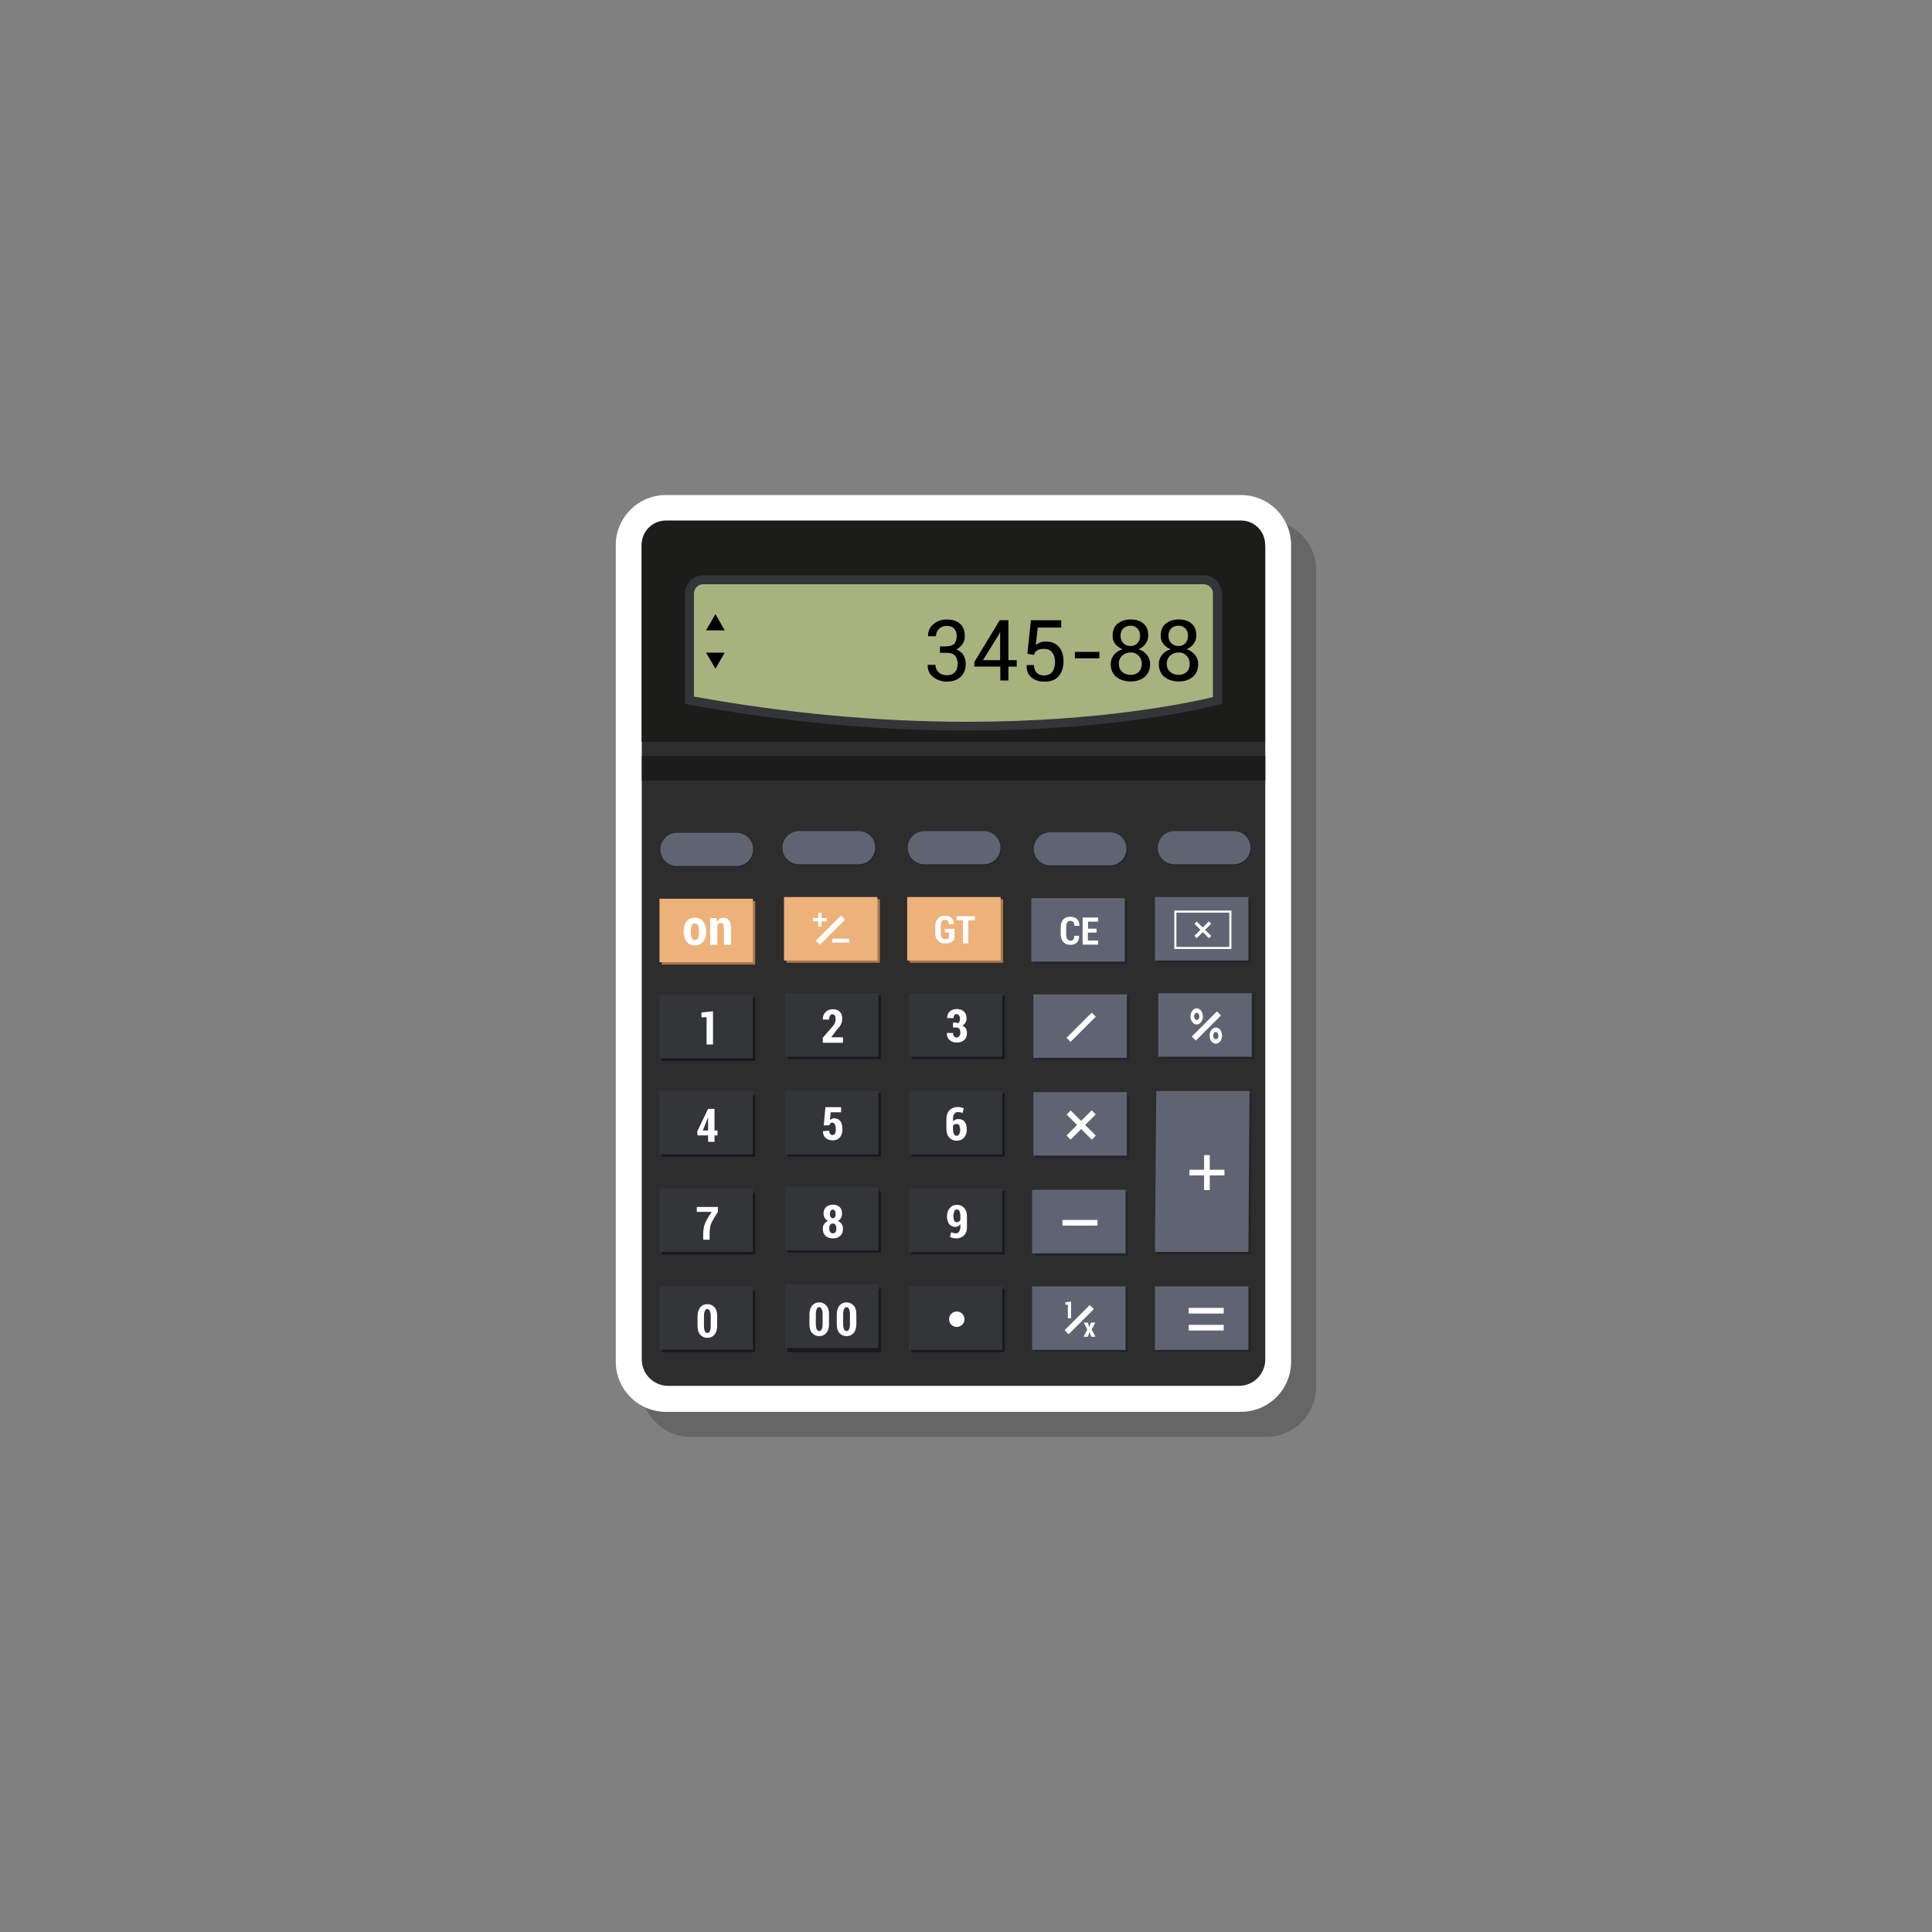 <?xml version="1.0" encoding="UTF-8" standalone="no" ?>
<!DOCTYPE svg PUBLIC "-//W3C//DTD SVG 1.1//EN" "http://www.w3.org/Graphics/SVG/1.1/DTD/svg11.dtd">
<svg xmlns="http://www.w3.org/2000/svg" xmlns:xlink="http://www.w3.org/1999/xlink" version="1.1" width="400" height="400" viewBox="0 0 400 400" xml:space="preserve">
<rect x="0" y="0" width="400" height="400" fill="#808080" stroke="none"/>
<desc>Created with Fabric.js 3.6.2</desc>
<defs>
</defs>
<g transform="matrix(0.39 0 0 0.39 202.6 202.6)" id="XMLID_8822_"  >
<path style="stroke: none; stroke-width: 1; stroke-dasharray: none; stroke-linecap: butt; stroke-dashoffset: 0; stroke-linejoin: miter; stroke-miterlimit: 4; fill: rgb(0,0,0); fill-rule: nonzero; opacity: 0.2;"  transform=" translate(-262.65, -262.65)" d="M 110 506 h 305.3 c 14.7 0 26.6 -11.9 26.6 -26.6 V 45.9 c 0 -14.7 -11.9 -26.6 -26.6 -26.6 H 110 c -14.7 0 -26.6 11.9 -26.6 26.6 v 433.5 C 83.4 494.1 95.3 506 110 506 z" stroke-linecap="round" />
</g>
<g transform="matrix(0.39 0 0 0.39 197.4 197.4)" id="XMLID_7916_"  >
<path style="stroke: none; stroke-width: 1; stroke-dasharray: none; stroke-linecap: butt; stroke-dashoffset: 0; stroke-linejoin: miter; stroke-miterlimit: 4; fill: rgb(255,255,255); fill-rule: nonzero; opacity: 1;"  transform=" translate(-249.35, -249.35)" d="M 96.7 492.7 H 402 c 14.7 0 26.6 -11.9 26.6 -26.6 V 32.6 C 428.6 17.9 416.7 6 402 6 H 96.7 C 82 6 70.1 17.9 70.1 32.6 v 433.5 C 70.1 480.8 82 492.7 96.7 492.7 z" stroke-linecap="round" />
</g>
<g transform="matrix(0.39 0 0 0.39 197.42 197.38)" id="XMLID_7906_"  >
<path style="stroke: none; stroke-width: 1; stroke-dasharray: none; stroke-linecap: butt; stroke-dashoffset: 0; stroke-linejoin: miter; stroke-miterlimit: 4; fill: rgb(45,45,45); fill-rule: nonzero; opacity: 1;"  transform=" translate(-249.4, -249.3)" d="M 400.9 478.9 h -303 c -7.7 0 -14 -6.3 -14 -14 V 33.7 c 0 -7.7 6.3 -14 14 -14 h 303 c 7.7 0 14 6.3 14 14 V 465 C 414.8 472.7 408.6 478.9 400.9 478.9 z" stroke-linecap="round" />
</g>
<g transform="matrix(0.39 0 0 0.39 197.38 130.68)" id="XMLID_7905_"  >
<path style="stroke: none; stroke-width: 1; stroke-dasharray: none; stroke-linecap: butt; stroke-dashoffset: 0; stroke-linejoin: miter; stroke-miterlimit: 4; fill: rgb(28,28,27); fill-rule: nonzero; opacity: 1;"  transform=" translate(-249.3, -78.55)" d="M 414.8 137.3 V 32.6 c 0 -7.1 -5.7 -12.8 -12.8 -12.8 H 96.7 c -7.1 0 -12.9 5.8 -12.9 12.9 v 104.6 H 414.8 z" stroke-linecap="round" />
</g>
<g transform="matrix(0.39 0 0 0.39 197.42 135.19)" id="XMLID_7904_"  >
<path style="stroke: none; stroke-width: 1; stroke-dasharray: none; stroke-linecap: butt; stroke-dashoffset: 0; stroke-linejoin: miter; stroke-miterlimit: 4; fill: rgb(51,53,56); fill-rule: nonzero; opacity: 1;"  transform=" translate(-249.4, -90.09)" d="M 382.2 48.9 H 116.5 c -5.3 0 -9.6 4.3 -9.6 9.6 v 58.6 c 171.1 31.9 285 0 285 0 V 58.5 C 391.8 53.2 387.5 48.9 382.2 48.9 z" stroke-linecap="round" />
</g>
<g transform="matrix(0.39 0 0 0.39 197.4 135.2)" id="XMLID_7903_"  >
<path style="stroke: none; stroke-width: 1; stroke-dasharray: none; stroke-linecap: butt; stroke-dashoffset: 0; stroke-linejoin: miter; stroke-miterlimit: 4; fill: rgb(168,178,127); fill-rule: nonzero; opacity: 1;"  transform=" translate(-249.35, -90.1)" d="M 256.8 126.6 c -47.5 0 -96.3 -4.5 -145.2 -13.4 V 58.5 c 0 -2.7 2.2 -4.9 4.9 -4.9 h 265.7 c 2.7 0 4.9 2.2 4.9 4.9 v 55 C 374.5 116.5 327.3 126.6 256.8 126.6 C 256.8 126.6 256.8 126.6 256.8 126.6 z" stroke-linecap="round" />
</g>
<g transform="matrix(0.39 0 0 0.39 197.97 196.33)" id="XMLID_7902_"  >
<path style="stroke: none; stroke-width: 1; stroke-dasharray: none; stroke-linecap: butt; stroke-dashoffset: 0; stroke-linejoin: miter; stroke-miterlimit: 4; fill: rgb(237,177,122); fill-rule: nonzero; opacity: 1;"  transform=" translate(-250.8, -246.6)" d="M 250.9 246.6 c -0.1 0 -0.2 0 -0.2 0" stroke-linecap="round" />
</g>
<g transform="matrix(0.39 0 0 0.39 197.42 159.06)" id="XMLID_7901_"  >
<rect style="stroke: none; stroke-width: 1; stroke-dasharray: none; stroke-linecap: butt; stroke-dashoffset: 0; stroke-linejoin: miter; stroke-miterlimit: 4; fill: rgb(28,28,27); fill-rule: nonzero; opacity: 1;"  x="-165.5" y="-6.5" rx="0" ry="0" width="331" height="13" />
</g>
<g transform="matrix(0.39 0 0 0.39 148.11 128.83)" id="XMLID_7900_"  >
<polygon style="stroke: none; stroke-width: 1; stroke-dasharray: none; stroke-linecap: butt; stroke-dashoffset: 0; stroke-linejoin: miter; stroke-miterlimit: 4; fill: rgb(0,0,0); fill-rule: nonzero; opacity: 1;"  points="-4.95,4.3 0.05,-4.3 4.95,4.3 " />
</g>
<g transform="matrix(0.39 0 0 0.39 148.11 136.78)" id="XMLID_7899_"  >
<polygon style="stroke: none; stroke-width: 1; stroke-dasharray: none; stroke-linecap: butt; stroke-dashoffset: 0; stroke-linejoin: miter; stroke-miterlimit: 4; fill: rgb(0,0,0); fill-rule: nonzero; opacity: 1;"  points="4.95,-4.25 0.05,4.25 -4.95,-4.25 " />
</g>
<g transform="matrix(0.39 0 0 0.39 196.01 134.69)" id="XMLID_7896_"  >
<path style="stroke: none; stroke-width: 1; stroke-dasharray: none; stroke-linecap: butt; stroke-dashoffset: 0; stroke-linejoin: miter; stroke-miterlimit: 4; fill: rgb(0,0,0); fill-rule: nonzero; opacity: 1;"  transform=" translate(-245.8, -88.8)" d="M 245.8 86.5 c 1.9 0 3.3 -0.5 4.1 -1.4 c 0.8 -1 1.2 -2.3 1.2 -4 c 0 -1.6 -0.4 -2.9 -1.3 -3.9 c -0.9 -1 -2.2 -1.5 -3.9 -1.5 c -1.7 0 -3.1 0.5 -4.2 1.6 c -1.1 1 -1.6 2.3 -1.6 3.9 H 236 l -0.1 -0.1 c -0.1 -2.4 0.8 -4.5 2.7 -6.2 c 1.9 -1.7 4.3 -2.6 7.3 -2.6 c 3 0 5.3 0.8 7 2.3 c 1.7 1.5 2.5 3.7 2.5 6.6 c 0 1.5 -0.4 2.9 -1.2 4.1 c -0.8 1.2 -1.9 2.2 -3.3 2.9 c 1.6 0.6 2.8 1.6 3.7 2.9 c 0.8 1.3 1.3 2.9 1.3 4.8 c 0 2.9 -0.9 5.2 -2.8 6.9 c -1.9 1.7 -4.3 2.5 -7.2 2.5 c -2.7 0 -5.1 -0.8 -7.2 -2.4 c -2.1 -1.6 -3.1 -3.7 -3 -6.4 l 0 -0.1 h 4.1 c 0 1.6 0.6 2.9 1.7 3.9 c 1.1 1.1 2.6 1.6 4.4 1.6 c 1.8 0 3.2 -0.5 4.2 -1.6 c 1 -1.1 1.5 -2.5 1.5 -4.3 c 0 -2 -0.5 -3.5 -1.4 -4.5 c -0.9 -1 -2.4 -1.5 -4.4 -1.5 h -3.6 v -3.4 H 245.8 z" stroke-linecap="round" />
</g>
<g transform="matrix(0.39 0 0 0.39 206.11 134.65)" id="XMLID_7893_"  >
<path style="stroke: none; stroke-width: 1; stroke-dasharray: none; stroke-linecap: butt; stroke-dashoffset: 0; stroke-linejoin: miter; stroke-miterlimit: 4; fill: rgb(0,0,0); fill-rule: nonzero; opacity: 1;"  transform=" translate(-271.65, -88.7)" d="M 278.5 93.9 h 4.4 v 3.4 h -4.4 v 7.4 h -4.3 v -7.4 h -13.8 v -2.4 l 13.5 -22.2 h 4.6 V 93.9 z M 265 93.9 h 9.1 V 78.9 l -0.1 0 l -0.4 1.1 L 265 93.9 z" stroke-linecap="round" />
</g>
<g transform="matrix(0.39 0 0 0.39 216.37 134.77)" id="XMLID_7891_"  >
<path style="stroke: none; stroke-width: 1; stroke-dasharray: none; stroke-linecap: butt; stroke-dashoffset: 0; stroke-linejoin: miter; stroke-miterlimit: 4; fill: rgb(0,0,0); fill-rule: nonzero; opacity: 1;"  transform=" translate(-297.9, -89)" d="M 288.5 90.5 l 1.9 -17.8 h 16.1 v 3.9 H 294 l -1 9.2 c 0.7 -0.5 1.5 -0.9 2.3 -1.3 c 0.8 -0.3 1.8 -0.5 2.9 -0.5 c 3 0 5.3 0.9 7 2.8 c 1.7 1.9 2.5 4.5 2.5 7.8 c 0 3.2 -0.9 5.8 -2.6 7.8 c -1.7 2 -4.2 2.9 -7.6 2.9 c -2.7 0 -5 -0.7 -6.8 -2.2 c -1.8 -1.5 -2.7 -3.7 -2.6 -6.5 l 0 -0.1 h 3.9 c 0 1.7 0.5 3.1 1.5 4.1 c 1 1 2.3 1.4 3.9 1.4 c 1.8 0 3.3 -0.6 4.3 -1.9 c 1 -1.3 1.5 -3.1 1.5 -5.3 c 0 -2 -0.5 -3.7 -1.5 -5 c -1 -1.3 -2.4 -1.9 -4.3 -1.9 c -1.7 0 -2.9 0.3 -3.7 0.8 c -0.8 0.5 -1.3 1.3 -1.7 2.4 L 288.5 90.5 z" stroke-linecap="round" />
</g>
<g transform="matrix(0.39 0 0 0.39 225.08 135.63)" id="XMLID_7889_"  >
<path style="stroke: none; stroke-width: 1; stroke-dasharray: none; stroke-linecap: butt; stroke-dashoffset: 0; stroke-linejoin: miter; stroke-miterlimit: 4; fill: rgb(0,0,0); fill-rule: nonzero; opacity: 1;"  transform=" translate(-320.2, -91.2)" d="M 326.7 92.9 h -13 v -3.4 h 13 V 92.9 z" stroke-linecap="round" />
</g>
<g transform="matrix(0.39 0 0 0.39 234.04 134.67)" id="XMLID_7885_"  >
<path style="stroke: none; stroke-width: 1; stroke-dasharray: none; stroke-linecap: butt; stroke-dashoffset: 0; stroke-linejoin: miter; stroke-miterlimit: 4; fill: rgb(0,0,0); fill-rule: nonzero; opacity: 1;"  transform=" translate(-343.15, -88.75)" d="M 352.6 80.8 c 0 1.7 -0.5 3.1 -1.4 4.4 c -0.9 1.3 -2.2 2.2 -3.7 2.9 c 1.8 0.6 3.3 1.6 4.4 3 c 1.1 1.4 1.7 3 1.7 4.8 c 0 3 -1 5.2 -2.9 6.9 c -1.9 1.6 -4.4 2.4 -7.3 2.4 c -3.1 0 -5.7 -0.8 -7.7 -2.4 c -2 -1.6 -3 -3.9 -3 -6.9 c 0 -1.8 0.6 -3.4 1.7 -4.8 c 1.1 -1.4 2.6 -2.4 4.6 -3 c -1.6 -0.6 -2.9 -1.6 -3.9 -2.8 c -1 -1.3 -1.4 -2.7 -1.4 -4.4 c 0 -2.8 0.9 -5 2.7 -6.4 c 1.8 -1.5 4.1 -2.2 7 -2.2 c 2.7 0 5 0.7 6.7 2.2 C 351.8 75.9 352.6 78 352.6 80.8 z M 349.2 95.8 c 0 -1.7 -0.6 -3.2 -1.7 -4.3 c -1.1 -1.1 -2.5 -1.7 -4.2 -1.7 c -1.8 0 -3.3 0.6 -4.5 1.7 c -1.2 1.1 -1.8 2.6 -1.8 4.3 c 0 1.8 0.6 3.3 1.8 4.3 c 1.2 1.1 2.7 1.6 4.6 1.6 c 1.7 0 3.1 -0.5 4.2 -1.6 C 348.6 99.1 349.2 97.6 349.2 95.8 z M 348.3 80.9 c 0 -1.5 -0.5 -2.8 -1.4 -3.8 c -1 -1 -2.2 -1.5 -3.6 -1.5 c -1.6 0 -2.9 0.5 -3.9 1.4 c -1 1 -1.5 2.3 -1.5 3.9 c 0 1.6 0.5 3 1.5 4 c 1 1 2.3 1.5 3.9 1.5 c 1.4 0 2.6 -0.5 3.6 -1.5 C 347.8 83.9 348.3 82.5 348.3 80.9 z" stroke-linecap="round" />
</g>
<g transform="matrix(0.39 0 0 0.39 244 134.67)" id="XMLID_7881_"  >
<path style="stroke: none; stroke-width: 1; stroke-dasharray: none; stroke-linecap: butt; stroke-dashoffset: 0; stroke-linejoin: miter; stroke-miterlimit: 4; fill: rgb(0,0,0); fill-rule: nonzero; opacity: 1;"  transform=" translate(-368.65, -88.75)" d="M 378.1 80.8 c 0 1.7 -0.5 3.1 -1.4 4.4 c -0.9 1.3 -2.2 2.2 -3.7 2.9 c 1.8 0.6 3.3 1.6 4.4 3 c 1.1 1.4 1.7 3 1.7 4.8 c 0 3 -1 5.2 -2.9 6.9 c -1.9 1.6 -4.4 2.4 -7.3 2.4 c -3.1 0 -5.7 -0.8 -7.7 -2.4 c -2 -1.6 -3 -3.9 -3 -6.9 c 0 -1.8 0.6 -3.4 1.7 -4.8 c 1.1 -1.4 2.6 -2.4 4.6 -3 c -1.6 -0.6 -2.9 -1.6 -3.9 -2.8 c -1 -1.3 -1.4 -2.7 -1.4 -4.4 c 0 -2.8 0.9 -5 2.7 -6.4 c 1.8 -1.5 4.1 -2.2 7 -2.2 c 2.7 0 5 0.7 6.7 2.2 C 377.2 75.9 378.1 78 378.1 80.8 z M 374.6 95.8 c 0 -1.7 -0.6 -3.2 -1.7 -4.3 c -1.1 -1.1 -2.5 -1.7 -4.2 -1.7 c -1.8 0 -3.3 0.6 -4.5 1.7 c -1.2 1.1 -1.8 2.6 -1.8 4.3 c 0 1.8 0.6 3.3 1.8 4.3 c 1.2 1.1 2.7 1.6 4.6 1.6 c 1.7 0 3.1 -0.5 4.2 -1.6 C 374.1 99.1 374.6 97.6 374.6 95.8 z M 373.7 80.9 c 0 -1.5 -0.5 -2.8 -1.4 -3.8 c -1 -1 -2.2 -1.5 -3.6 -1.5 c -1.6 0 -2.9 0.5 -3.9 1.4 c -1 1 -1.5 2.3 -1.5 3.9 c 0 1.6 0.5 3 1.5 4 c 1 1 2.3 1.5 3.9 1.5 c 1.4 0 2.6 -0.5 3.6 -1.5 C 373.2 83.9 373.7 82.5 373.7 80.9 z" stroke-linecap="round" />
</g>
<g transform="matrix(0.39 0 0 0.39 146.68 213.07)" id="XMLID_7879_"  >
<rect style="stroke: none; stroke-width: 1; stroke-dasharray: none; stroke-linecap: butt; stroke-dashoffset: 0; stroke-linejoin: miter; stroke-miterlimit: 4; fill: rgb(23,26,29); fill-rule: nonzero; opacity: 1;"  x="-24.8" y="-16.85" rx="0" ry="0" width="49.6" height="33.7" />
</g>
<g transform="matrix(0.39 0 0 0.39 146.21 212.56)" id="XMLID_7878_"  >
<rect style="stroke: none; stroke-width: 1; stroke-dasharray: none; stroke-linecap: butt; stroke-dashoffset: 0; stroke-linejoin: miter; stroke-miterlimit: 4; fill: rgb(51,53,56); fill-rule: nonzero; opacity: 1;"  x="-24.8" y="-16.85" rx="0" ry="0" width="49.6" height="33.7" />
</g>
<g transform="matrix(0.39 0 0 0.39 146.43 212.81)" id="XMLID_7875_"  >
<path style="stroke: none; stroke-width: 1; stroke-dasharray: none; stroke-linecap: butt; stroke-dashoffset: 0; stroke-linejoin: miter; stroke-miterlimit: 4; fill: rgb(255,255,255); fill-rule: nonzero; opacity: 1;"  transform=" translate(-118.85, -288.8)" d="M 121.9 297.6 h -3.4 v -14.5 l -2.7 0.1 v -2.6 l 6.1 -0.6 V 297.6 z" stroke-linecap="round" />
</g>
<g transform="matrix(0.39 0 0 0.39 146.68 233.11)" id="XMLID_7873_"  >
<rect style="stroke: none; stroke-width: 1; stroke-dasharray: none; stroke-linecap: butt; stroke-dashoffset: 0; stroke-linejoin: miter; stroke-miterlimit: 4; fill: rgb(23,26,29); fill-rule: nonzero; opacity: 1;"  x="-24.8" y="-16.35" rx="0" ry="0" width="49.6" height="32.7" />
</g>
<g transform="matrix(0.39 0 0 0.39 146.21 232.4)" id="XMLID_7872_"  >
<rect style="stroke: none; stroke-width: 1; stroke-dasharray: none; stroke-linecap: butt; stroke-dashoffset: 0; stroke-linejoin: miter; stroke-miterlimit: 4; fill: rgb(51,53,56); fill-rule: nonzero; opacity: 1;"  x="-24.8" y="-16.85" rx="0" ry="0" width="49.6" height="33.7" />
</g>
<g transform="matrix(0.39 0 0 0.39 146.45 232.99)" id="XMLID_7868_"  >
<path style="stroke: none; stroke-width: 1; stroke-dasharray: none; stroke-linecap: butt; stroke-dashoffset: 0; stroke-linejoin: miter; stroke-miterlimit: 4; fill: rgb(255,255,255); fill-rule: nonzero; opacity: 1;"  transform=" translate(-118.9, -340.45)" d="M 122.7 343.2 h 1.6 v 2.6 h -1.6 v 3.4 h -3.4 v -3.4 h -5.6 l -0.2 -2.1 l 5.8 -12 h 3.4 V 343.2 z M 116.5 343.2 h 2.8 v -6.7 l -0.1 0 l -0.3 0.6 L 116.5 343.2 z" stroke-linecap="round" />
</g>
<g transform="matrix(0.39 0 0 0.39 146.68 253.34)" id="XMLID_7866_"  >
<rect style="stroke: none; stroke-width: 1; stroke-dasharray: none; stroke-linecap: butt; stroke-dashoffset: 0; stroke-linejoin: miter; stroke-miterlimit: 4; fill: rgb(23,26,29); fill-rule: nonzero; opacity: 1;"  x="-24.8" y="-16.35" rx="0" ry="0" width="49.6" height="32.7" />
</g>
<g transform="matrix(0.39 0 0 0.39 146.21 252.64)" id="XMLID_7865_"  >
<rect style="stroke: none; stroke-width: 1; stroke-dasharray: none; stroke-linecap: butt; stroke-dashoffset: 0; stroke-linejoin: miter; stroke-miterlimit: 4; fill: rgb(51,53,56); fill-rule: nonzero; opacity: 1;"  x="-24.8" y="-16.85" rx="0" ry="0" width="49.6" height="33.7" />
</g>
<g transform="matrix(0.39 0 0 0.39 146.45 253.28)" id="XMLID_7862_"  >
<path style="stroke: none; stroke-width: 1; stroke-dasharray: none; stroke-linecap: butt; stroke-dashoffset: 0; stroke-linejoin: miter; stroke-miterlimit: 4; fill: rgb(255,255,255); fill-rule: nonzero; opacity: 1;"  transform=" translate(-118.9, -392.4)" d="M 124.5 386.3 c -1.7 2.7 -2.9 4.7 -3.5 6 c -0.6 1.3 -0.9 3.3 -0.9 6 v 2.8 h -3.4 v -2.8 c 0 -2.6 0.4 -4.7 1.2 -6.4 c 0.8 -1.7 1.9 -3.5 3.3 -5.6 h -7.9 v -2.6 h 11.2 V 386.3 z" stroke-linecap="round" />
</g>
<g transform="matrix(0.39 0 0 0.39 146.68 273.57)" id="XMLID_7860_"  >
<rect style="stroke: none; stroke-width: 1; stroke-dasharray: none; stroke-linecap: butt; stroke-dashoffset: 0; stroke-linejoin: miter; stroke-miterlimit: 4; fill: rgb(23,26,29); fill-rule: nonzero; opacity: 1;"  x="-24.8" y="-16.35" rx="0" ry="0" width="49.6" height="32.7" />
</g>
<g transform="matrix(0.39 0 0 0.39 146.21 272.87)" id="XMLID_7859_"  >
<rect style="stroke: none; stroke-width: 1; stroke-dasharray: none; stroke-linecap: butt; stroke-dashoffset: 0; stroke-linejoin: miter; stroke-miterlimit: 4; fill: rgb(51,53,56); fill-rule: nonzero; opacity: 1;"  x="-24.8" y="-16.85" rx="0" ry="0" width="49.6" height="33.7" />
</g>
<g transform="matrix(0.39 0 0 0.39 146.45 273.5)" id="XMLID_7855_"  >
<path style="stroke: none; stroke-width: 1; stroke-dasharray: none; stroke-linecap: butt; stroke-dashoffset: 0; stroke-linejoin: miter; stroke-miterlimit: 4; fill: rgb(255,255,255); fill-rule: nonzero; opacity: 1;"  transform=" translate(-118.9, -444.15)" d="M 124.1 446.7 c 0 2 -0.5 3.6 -1.4 4.7 c -1 1.1 -2.2 1.7 -3.8 1.7 c -1.6 0 -2.8 -0.6 -3.8 -1.7 s -1.4 -2.7 -1.4 -4.7 v -5.1 c 0 -2 0.5 -3.5 1.4 -4.7 c 1 -1.1 2.2 -1.7 3.8 -1.7 c 1.6 0 2.8 0.6 3.8 1.7 s 1.4 2.7 1.4 4.7 V 446.7 z M 120.7 441.5 c 0 -1.1 -0.2 -2 -0.5 -2.7 c -0.3 -0.6 -0.8 -1 -1.3 -1 c -0.6 0 -1 0.3 -1.3 1 c -0.3 0.6 -0.5 1.5 -0.5 2.7 v 5.4 c 0 1.2 0.2 2.1 0.5 2.7 c 0.3 0.6 0.8 0.9 1.3 0.9 c 0.6 0 1 -0.3 1.3 -0.9 c 0.3 -0.6 0.5 -1.5 0.5 -2.7 V 441.5 z" stroke-linecap="round" />
</g>
<g transform="matrix(0.39 0 0 0.39 146.68 193.14)" id="XMLID_7852_"  >
<rect style="stroke: none; stroke-width: 1; stroke-dasharray: none; stroke-linecap: butt; stroke-dashoffset: 0; stroke-linejoin: miter; stroke-miterlimit: 4; fill: rgb(173,119,75); fill-rule: nonzero; opacity: 1;"  x="-24.8" y="-16.85" rx="0" ry="0" width="49.6" height="33.7" />
</g>
<g transform="matrix(0.39 0 0 0.39 146.21 192.64)" id="XMLID_7851_"  >
<rect style="stroke: none; stroke-width: 1; stroke-dasharray: none; stroke-linecap: butt; stroke-dashoffset: 0; stroke-linejoin: miter; stroke-miterlimit: 4; fill: rgb(237,177,122); fill-rule: nonzero; opacity: 1;"  x="-24.8" y="-16.85" rx="0" ry="0" width="49.6" height="33.7" />
</g>
<g transform="matrix(0.39 0 0 0.39 143.87 192.87)" id="XMLID_7847_"  >
<path style="stroke: none; stroke-width: 1; stroke-dasharray: none; stroke-linecap: butt; stroke-dashoffset: 0; stroke-linejoin: miter; stroke-miterlimit: 4; fill: rgb(255,255,255); fill-rule: nonzero; opacity: 1;"  transform=" translate(-112.3, -237.75)" d="M 106.3 237.6 c 0 -2.1 0.5 -3.9 1.6 -5.2 c 1 -1.3 2.5 -2 4.4 -2 c 1.9 0 3.4 0.7 4.4 2 c 1 1.3 1.6 3.1 1.6 5.2 v 0.3 c 0 2.1 -0.5 3.9 -1.6 5.2 c -1 1.3 -2.5 2 -4.4 2 c -1.9 0 -3.4 -0.7 -4.4 -2 c -1 -1.3 -1.6 -3.1 -1.6 -5.2 V 237.6 z M 110.1 237.9 c 0 1.3 0.2 2.4 0.5 3.2 c 0.3 0.8 0.9 1.2 1.7 1.2 c 0.8 0 1.3 -0.4 1.7 -1.2 c 0.3 -0.8 0.5 -1.8 0.5 -3.1 v -0.3 c 0 -1.3 -0.2 -2.4 -0.5 -3.1 c -0.3 -0.8 -0.9 -1.2 -1.7 -1.2 c -0.8 0 -1.3 0.4 -1.7 1.2 c -0.3 0.8 -0.5 1.8 -0.5 3.1 V 237.9 z" stroke-linecap="round" />
</g>
<g transform="matrix(0.39 0 0 0.39 149.2 192.81)" id="XMLID_7845_"  >
<path style="stroke: none; stroke-width: 1; stroke-dasharray: none; stroke-linecap: butt; stroke-dashoffset: 0; stroke-linejoin: miter; stroke-miterlimit: 4; fill: rgb(255,255,255); fill-rule: nonzero; opacity: 1;"  transform=" translate(-125.95, -237.6)" d="M 123.8 230.7 l 0.2 2 c 0.4 -0.7 0.9 -1.3 1.5 -1.7 c 0.6 -0.4 1.3 -0.6 2 -0.6 c 1.2 0 2.2 0.5 2.9 1.4 c 0.7 0.9 1.1 2.4 1.1 4.4 v 8.6 h -3.8 v -8.6 c 0 -1.1 -0.1 -1.8 -0.4 -2.3 c -0.3 -0.4 -0.7 -0.7 -1.2 -0.7 c -0.4 0 -0.8 0.1 -1.1 0.3 c -0.3 0.2 -0.6 0.5 -0.8 0.8 v 10.5 h -3.8 v -14.2 H 123.8 z" stroke-linecap="round" />
</g>
<g transform="matrix(0.39 0 0 0.39 146.52 176.09)" id="XMLID_7841_"  >
<path style="stroke: none; stroke-width: 1; stroke-dasharray: none; stroke-linecap: butt; stroke-dashoffset: 0; stroke-linejoin: miter; stroke-miterlimit: 4; fill: rgb(35,37,40); fill-rule: nonzero; opacity: 1;"  transform=" translate(-119.1, -194.8)" d="M 134.9 186 h -31.6 c -4.9 0 -8.8 4 -8.8 8.8 v 0 c 0 4.9 4 8.8 8.8 8.8 h 31.6 c 4.9 0 8.8 -4 8.8 -8.8 v 0 C 143.7 190 139.8 186 134.9 186 z" stroke-linecap="round" />
</g>
<g transform="matrix(0.39 0 0 0.39 146.33 175.86)" id="XMLID_7840_"  >
<path style="stroke: none; stroke-width: 1; stroke-dasharray: none; stroke-linecap: butt; stroke-dashoffset: 0; stroke-linejoin: miter; stroke-miterlimit: 4; fill: rgb(96,100,114); fill-rule: nonzero; opacity: 1;"  transform=" translate(-118.6, -194.2)" d="M 134.4 185.4 h -31.6 c -4.9 0 -8.8 4 -8.8 8.8 v 0 c 0 4.9 4 8.8 8.8 8.8 h 31.6 c 4.9 0 8.8 -4 8.8 -8.8 v 0 C 143.3 189.4 139.3 185.4 134.4 185.4 z" stroke-linecap="round" />
</g>
<g transform="matrix(0.39 0 0 0.39 172.7 212.68)" id="XMLID_7837_"  >
<rect style="stroke: none; stroke-width: 1; stroke-dasharray: none; stroke-linecap: butt; stroke-dashoffset: 0; stroke-linejoin: miter; stroke-miterlimit: 4; fill: rgb(23,26,29); fill-rule: nonzero; opacity: 1;"  x="-24.8" y="-16.85" rx="0" ry="0" width="49.6" height="33.7" />
</g>
<g transform="matrix(0.39 0 0 0.39 172.19 212.21)" id="XMLID_7836_"  >
<rect style="stroke: none; stroke-width: 1; stroke-dasharray: none; stroke-linecap: butt; stroke-dashoffset: 0; stroke-linejoin: miter; stroke-miterlimit: 4; fill: rgb(51,53,56); fill-rule: nonzero; opacity: 1;"  x="-24.8" y="-16.85" rx="0" ry="0" width="49.6" height="33.7" />
</g>
<g transform="matrix(0.39 0 0 0.39 172.44 212.42)" id="XMLID_7833_"  >
<path style="stroke: none; stroke-width: 1; stroke-dasharray: none; stroke-linecap: butt; stroke-dashoffset: 0; stroke-linejoin: miter; stroke-miterlimit: 4; fill: rgb(255,255,255); fill-rule: nonzero; opacity: 1;"  transform=" translate(-185.45, -287.8)" d="M 190.7 296.7 h -10.6 V 294 l 5.2 -5.9 c 0.7 -0.9 1.1 -1.6 1.3 -2.1 c 0.2 -0.5 0.3 -1.2 0.3 -1.9 c 0 -0.8 -0.1 -1.4 -0.4 -1.8 c -0.2 -0.4 -0.7 -0.7 -1.3 -0.7 c -0.6 0 -1 0.3 -1.3 0.8 c -0.3 0.5 -0.5 1.2 -0.5 2 h -3.3 l 0 -0.1 c 0 -1.5 0.4 -2.8 1.4 -3.8 c 0.9 -1 2.2 -1.6 3.8 -1.6 c 1.6 0 2.9 0.4 3.8 1.3 c 0.9 0.9 1.3 2.2 1.3 3.8 c 0 1.2 -0.3 2.2 -0.8 3.2 c -0.5 0.9 -1.4 2 -2.6 3.3 l -2.4 3.3 h 6.2 V 296.7 z" stroke-linecap="round" />
</g>
<g transform="matrix(0.39 0 0 0.39 172.7 232.91)" id="XMLID_7831_"  >
<rect style="stroke: none; stroke-width: 1; stroke-dasharray: none; stroke-linecap: butt; stroke-dashoffset: 0; stroke-linejoin: miter; stroke-miterlimit: 4; fill: rgb(23,26,29); fill-rule: nonzero; opacity: 1;"  x="-24.8" y="-16.85" rx="0" ry="0" width="49.6" height="33.7" />
</g>
<g transform="matrix(0.39 0 0 0.39 172.19 232.44)" id="XMLID_7830_"  >
<rect style="stroke: none; stroke-width: 1; stroke-dasharray: none; stroke-linecap: butt; stroke-dashoffset: 0; stroke-linejoin: miter; stroke-miterlimit: 4; fill: rgb(51,53,56); fill-rule: nonzero; opacity: 1;"  x="-24.8" y="-16.85" rx="0" ry="0" width="49.6" height="33.7" />
</g>
<g transform="matrix(0.39 0 0 0.39 172.4 232.66)" id="XMLID_7827_"  >
<path style="stroke: none; stroke-width: 1; stroke-dasharray: none; stroke-linecap: butt; stroke-dashoffset: 0; stroke-linejoin: miter; stroke-miterlimit: 4; fill: rgb(255,255,255); fill-rule: nonzero; opacity: 1;"  transform=" translate(-185.35, -339.6)" d="M 180.6 340.5 l 0.9 -9.7 h 8.3 v 2.7 h -5.5 l -0.4 4.2 c 0.3 -0.3 0.6 -0.5 1 -0.7 c 0.4 -0.2 0.8 -0.3 1.2 -0.3 c 1.4 0 2.5 0.5 3.3 1.5 c 0.8 1 1.1 2.5 1.1 4.4 c 0 1.7 -0.4 3.1 -1.3 4.2 c -0.9 1.1 -2.2 1.6 -4 1.6 c -1.4 0 -2.6 -0.4 -3.6 -1.3 c -1 -0.8 -1.4 -2 -1.4 -3.5 l 0 -0.1 l 3.3 -0.2 c 0 0.7 0.2 1.3 0.5 1.7 c 0.3 0.4 0.7 0.6 1.2 0.6 c 0.6 0 1.1 -0.3 1.4 -0.8 c 0.3 -0.5 0.4 -1.3 0.4 -2.4 c 0 -1 -0.2 -1.9 -0.5 -2.5 c -0.3 -0.6 -0.8 -0.9 -1.4 -0.9 c -0.4 0 -0.8 0.1 -1 0.4 c -0.2 0.3 -0.4 0.6 -0.5 1 L 180.6 340.5 z" stroke-linecap="round" />
</g>
<g transform="matrix(0.39 0 0 0.39 172.7 252.95)" id="XMLID_7825_"  >
<rect style="stroke: none; stroke-width: 1; stroke-dasharray: none; stroke-linecap: butt; stroke-dashoffset: 0; stroke-linejoin: miter; stroke-miterlimit: 4; fill: rgb(23,26,29); fill-rule: nonzero; opacity: 1;"  x="-24.8" y="-16.35" rx="0" ry="0" width="49.6" height="32.7" />
</g>
<g transform="matrix(0.39 0 0 0.39 172.19 252.29)" id="XMLID_7824_"  >
<rect style="stroke: none; stroke-width: 1; stroke-dasharray: none; stroke-linecap: butt; stroke-dashoffset: 0; stroke-linejoin: miter; stroke-miterlimit: 4; fill: rgb(51,53,56); fill-rule: nonzero; opacity: 1;"  x="-24.8" y="-16.85" rx="0" ry="0" width="49.6" height="33.7" />
</g>
<g transform="matrix(0.39 0 0 0.39 172.44 252.91)" id="XMLID_7819_"  >
<path style="stroke: none; stroke-width: 1; stroke-dasharray: none; stroke-linecap: butt; stroke-dashoffset: 0; stroke-linejoin: miter; stroke-miterlimit: 4; fill: rgb(255,255,255); fill-rule: nonzero; opacity: 1;"  transform=" translate(-185.45, -391.45)" d="M 190.3 387.3 c 0 0.9 -0.2 1.6 -0.6 2.3 c -0.4 0.7 -0.9 1.2 -1.6 1.5 c 0.8 0.4 1.5 0.9 2 1.7 c 0.5 0.7 0.7 1.6 0.7 2.5 c 0 1.6 -0.5 2.9 -1.5 3.8 c -1 0.9 -2.2 1.3 -3.8 1.3 c -1.6 0 -2.9 -0.5 -3.9 -1.3 c -1 -0.9 -1.5 -2.2 -1.5 -3.8 c 0 -1 0.2 -1.8 0.7 -2.5 c 0.5 -0.7 1.2 -1.3 2 -1.7 c -0.7 -0.4 -1.3 -0.9 -1.7 -1.6 c -0.4 -0.7 -0.6 -1.4 -0.6 -2.3 c 0 -1.5 0.5 -2.7 1.4 -3.5 c 0.9 -0.8 2.1 -1.2 3.6 -1.2 c 1.4 0 2.6 0.4 3.5 1.2 C 189.9 384.5 190.3 385.7 190.3 387.3 z M 187.3 395.1 c 0 -0.8 -0.2 -1.5 -0.5 -1.9 c -0.3 -0.5 -0.8 -0.7 -1.3 -0.7 c -0.6 0 -1.1 0.2 -1.5 0.7 c -0.4 0.5 -0.5 1.1 -0.5 1.9 c 0 0.8 0.2 1.5 0.5 1.9 c 0.4 0.5 0.9 0.7 1.5 0.7 c 0.5 0 1 -0.2 1.3 -0.7 C 187.2 396.6 187.3 395.9 187.3 395.1 z M 186.9 387.4 c 0 -0.7 -0.1 -1.3 -0.4 -1.7 c -0.3 -0.4 -0.6 -0.6 -1 -0.6 c -0.5 0 -0.9 0.2 -1.2 0.6 c -0.3 0.4 -0.4 1 -0.4 1.7 c 0 0.7 0.1 1.3 0.4 1.7 c 0.3 0.4 0.7 0.6 1.2 0.6 c 0.4 0 0.8 -0.2 1 -0.6 C 186.8 388.7 186.9 388.1 186.9 387.4 z" stroke-linecap="round" />
</g>
<g transform="matrix(0.39 0 0 0.39 172.7 273.38)" id="XMLID_7817_"  >
<rect style="stroke: none; stroke-width: 1; stroke-dasharray: none; stroke-linecap: butt; stroke-dashoffset: 0; stroke-linejoin: miter; stroke-miterlimit: 4; fill: rgb(23,26,29); fill-rule: nonzero; opacity: 1;"  x="-24.8" y="-16.85" rx="0" ry="0" width="49.6" height="33.7" />
</g>
<g transform="matrix(0.39 0 0 0.39 172.19 272.52)" id="XMLID_7816_"  >
<rect style="stroke: none; stroke-width: 1; stroke-dasharray: none; stroke-linecap: butt; stroke-dashoffset: 0; stroke-linejoin: miter; stroke-miterlimit: 4; fill: rgb(51,53,56); fill-rule: nonzero; opacity: 1;"  x="-24.8" y="-16.85" rx="0" ry="0" width="49.6" height="33.7" />
</g>
<g transform="matrix(0.39 0 0 0.39 169.61 273.14)" id="XMLID_7812_"  >
<path style="stroke: none; stroke-width: 1; stroke-dasharray: none; stroke-linecap: butt; stroke-dashoffset: 0; stroke-linejoin: miter; stroke-miterlimit: 4; fill: rgb(255,255,255); fill-rule: nonzero; opacity: 1;"  transform=" translate(-178.2, -443.25)" d="M 183.4 445.8 c 0 2 -0.5 3.6 -1.4 4.7 c -1 1.1 -2.2 1.7 -3.8 1.7 c -1.6 0 -2.8 -0.6 -3.8 -1.7 s -1.4 -2.7 -1.4 -4.7 v -5.1 c 0 -2 0.5 -3.5 1.4 -4.7 c 1 -1.1 2.2 -1.7 3.8 -1.7 c 1.6 0 2.8 0.6 3.8 1.7 c 1 1.1 1.4 2.7 1.4 4.7 V 445.8 z M 180 440.5 c 0 -1.1 -0.2 -2 -0.5 -2.7 c -0.3 -0.6 -0.8 -1 -1.3 -1 c -0.6 0 -1 0.3 -1.3 1 c -0.3 0.6 -0.5 1.5 -0.5 2.7 v 5.4 c 0 1.2 0.2 2.1 0.5 2.7 c 0.3 0.6 0.8 0.9 1.3 0.9 c 0.6 0 1 -0.3 1.3 -0.9 c 0.3 -0.6 0.5 -1.5 0.5 -2.7 V 440.5 z" stroke-linecap="round" />
</g>
<g transform="matrix(0.39 0 0 0.39 175.27 273.14)" id="XMLID_7809_"  >
<path style="stroke: none; stroke-width: 1; stroke-dasharray: none; stroke-linecap: butt; stroke-dashoffset: 0; stroke-linejoin: miter; stroke-miterlimit: 4; fill: rgb(255,255,255); fill-rule: nonzero; opacity: 1;"  transform=" translate(-192.7, -443.25)" d="M 197.9 445.8 c 0 2 -0.5 3.6 -1.4 4.7 c -1 1.1 -2.2 1.7 -3.8 1.7 c -1.6 0 -2.8 -0.6 -3.8 -1.7 c -1 -1.1 -1.4 -2.7 -1.4 -4.7 v -5.1 c 0 -2 0.5 -3.5 1.4 -4.7 c 1 -1.1 2.2 -1.7 3.8 -1.7 c 1.6 0 2.8 0.6 3.8 1.7 s 1.4 2.7 1.4 4.7 V 445.8 z M 194.5 440.5 c 0 -1.1 -0.2 -2 -0.5 -2.7 c -0.3 -0.6 -0.8 -1 -1.3 -1 c -0.6 0 -1 0.3 -1.3 1 c -0.3 0.6 -0.5 1.5 -0.5 2.7 v 5.4 c 0 1.2 0.2 2.1 0.5 2.7 c 0.3 0.6 0.8 0.9 1.3 0.9 c 0.6 0 1 -0.3 1.3 -0.9 c 0.3 -0.6 0.5 -1.5 0.5 -2.7 V 440.5 z" stroke-linecap="round" />
</g>
<g transform="matrix(0.39 0 0 0.39 172.5 192.75)" id="XMLID_7805_"  >
<rect style="stroke: none; stroke-width: 1; stroke-dasharray: none; stroke-linecap: butt; stroke-dashoffset: 0; stroke-linejoin: miter; stroke-miterlimit: 4; fill: rgb(173,119,75); fill-rule: nonzero; opacity: 1;"  x="-24.8" y="-16.85" rx="0" ry="0" width="49.6" height="33.7" />
</g>
<g transform="matrix(0.39 0 0 0.39 171.99 192.29)" id="XMLID_7804_"  >
<rect style="stroke: none; stroke-width: 1; stroke-dasharray: none; stroke-linecap: butt; stroke-dashoffset: 0; stroke-linejoin: miter; stroke-miterlimit: 4; fill: rgb(237,177,122); fill-rule: nonzero; opacity: 1;"  x="-24.8" y="-16.85" rx="0" ry="0" width="49.6" height="33.7" />
</g>
<g transform="matrix(-0.28 0.28 -0.28 -0.28 171.93 192.58)" id="XMLID_7802_"  >
<rect style="stroke: none; stroke-width: 1; stroke-dasharray: none; stroke-linecap: butt; stroke-dashoffset: 0; stroke-linejoin: miter; stroke-miterlimit: 4; fill: rgb(255,255,255); fill-rule: nonzero; opacity: 1;"  x="-9.3" y="-1.5" rx="0" ry="0" width="18.6" height="3" />
</g>
<g transform="matrix(0.39 0 0 0.39 169.75 190.41)" id="XMLID_7801_"  >
<rect style="stroke: none; stroke-width: 1; stroke-dasharray: none; stroke-linecap: butt; stroke-dashoffset: 0; stroke-linejoin: miter; stroke-miterlimit: 4; fill: rgb(255,255,255); fill-rule: nonzero; opacity: 1;"  x="-3.65" y="-0.85" rx="0" ry="0" width="7.3" height="1.7" />
</g>
<g transform="matrix(0.39 0 0 0.39 169.75 190.41)" id="XMLID_7800_"  >
<rect style="stroke: none; stroke-width: 1; stroke-dasharray: none; stroke-linecap: butt; stroke-dashoffset: 0; stroke-linejoin: miter; stroke-miterlimit: 4; fill: rgb(255,255,255); fill-rule: nonzero; opacity: 1;"  x="-0.85" y="-3.65" rx="0" ry="0" width="1.7" height="7.3" />
</g>
<g transform="matrix(0.39 0 0 0.39 174.08 194.75)" id="XMLID_7798_"  >
<rect style="stroke: none; stroke-width: 1; stroke-dasharray: none; stroke-linecap: butt; stroke-dashoffset: 0; stroke-linejoin: miter; stroke-miterlimit: 4; fill: rgb(255,255,255); fill-rule: nonzero; opacity: 1;"  x="-4.55" y="-1.05" rx="0" ry="0" width="9.1" height="2.1" />
</g>
<g transform="matrix(0.39 0 0 0.39 171.8 175.74)" id="XMLID_7794_"  >
<path style="stroke: none; stroke-width: 1; stroke-dasharray: none; stroke-linecap: butt; stroke-dashoffset: 0; stroke-linejoin: miter; stroke-miterlimit: 4; fill: rgb(35,37,40); fill-rule: nonzero; opacity: 1;"  transform=" translate(-183.8, -193.9)" d="M 199.6 185.1 H 168 c -4.9 0 -8.8 4 -8.8 8.8 v 0 c 0 4.9 4 8.8 8.8 8.8 h 31.6 c 4.9 0 8.8 -4 8.8 -8.8 v 0 C 208.4 189 204.5 185.1 199.6 185.1 z" stroke-linecap="round" />
</g>
<g transform="matrix(0.39 0 0 0.39 171.6 175.51)" id="XMLID_7793_"  >
<path style="stroke: none; stroke-width: 1; stroke-dasharray: none; stroke-linecap: butt; stroke-dashoffset: 0; stroke-linejoin: miter; stroke-miterlimit: 4; fill: rgb(96,100,114); fill-rule: nonzero; opacity: 1;"  transform=" translate(-183.3, -193.3)" d="M 199.1 184.5 h -31.6 c -4.9 0 -8.8 4 -8.8 8.8 v 0 c 0 4.9 4 8.8 8.8 8.8 h 31.6 c 4.9 0 8.8 -4 8.8 -8.8 v 0 C 208 188.4 204 184.5 199.1 184.5 z" stroke-linecap="round" />
</g>
<g transform="matrix(0.39 0 0 0.39 198.36 212.68)" id="XMLID_7790_"  >
<rect style="stroke: none; stroke-width: 1; stroke-dasharray: none; stroke-linecap: butt; stroke-dashoffset: 0; stroke-linejoin: miter; stroke-miterlimit: 4; fill: rgb(23,26,29); fill-rule: nonzero; opacity: 1;"  x="-24.8" y="-16.85" rx="0" ry="0" width="49.6" height="33.7" />
</g>
<g transform="matrix(0.39 0 0 0.39 197.85 212.21)" id="XMLID_7789_"  >
<rect style="stroke: none; stroke-width: 1; stroke-dasharray: none; stroke-linecap: butt; stroke-dashoffset: 0; stroke-linejoin: miter; stroke-miterlimit: 4; fill: rgb(51,53,56); fill-rule: nonzero; opacity: 1;"  x="-24.8" y="-16.85" rx="0" ry="0" width="49.6" height="33.7" />
</g>
<g transform="matrix(0.39 0 0 0.39 198.11 212.38)" id="XMLID_7786_"  >
<path style="stroke: none; stroke-width: 1; stroke-dasharray: none; stroke-linecap: butt; stroke-dashoffset: 0; stroke-linejoin: miter; stroke-miterlimit: 4; fill: rgb(255,255,255); fill-rule: nonzero; opacity: 1;"  transform=" translate(-251.15, -287.7)" d="M 251.1 286.4 c 0.6 0 1 -0.2 1.3 -0.7 c 0.3 -0.4 0.4 -1.1 0.4 -1.8 c 0 -0.7 -0.2 -1.2 -0.5 -1.7 c -0.3 -0.4 -0.8 -0.7 -1.4 -0.7 c -0.5 0 -0.8 0.2 -1.1 0.6 c -0.3 0.4 -0.4 0.9 -0.4 1.5 H 246 l 0 -0.1 c 0 -1.4 0.4 -2.5 1.4 -3.4 c 0.9 -0.9 2.1 -1.3 3.6 -1.3 c 1.6 0 2.9 0.4 3.9 1.3 c 0.9 0.9 1.4 2.1 1.4 3.7 c 0 0.8 -0.2 1.5 -0.6 2.2 c -0.4 0.7 -0.9 1.2 -1.6 1.6 c 0.8 0.3 1.4 0.9 1.8 1.5 c 0.4 0.7 0.6 1.5 0.6 2.5 c 0 1.6 -0.5 2.8 -1.5 3.7 c -1 0.9 -2.4 1.3 -4 1.3 c -1.4 0 -2.6 -0.4 -3.7 -1.3 c -1 -0.8 -1.5 -2.1 -1.5 -3.7 l 0 -0.1 h 3.3 c 0 0.7 0.2 1.3 0.5 1.7 c 0.3 0.5 0.8 0.7 1.3 0.7 c 0.6 0 1.1 -0.2 1.5 -0.7 c 0.4 -0.5 0.6 -1.1 0.6 -1.8 c 0 -0.9 -0.2 -1.6 -0.5 -2.1 c -0.3 -0.4 -0.8 -0.7 -1.4 -0.7 h -2 v -2.6 H 251.1 z" stroke-linecap="round" />
</g>
<g transform="matrix(0.39 0 0 0.39 198.36 232.91)" id="XMLID_7784_"  >
<rect style="stroke: none; stroke-width: 1; stroke-dasharray: none; stroke-linecap: butt; stroke-dashoffset: 0; stroke-linejoin: miter; stroke-miterlimit: 4; fill: rgb(23,26,29); fill-rule: nonzero; opacity: 1;"  x="-24.8" y="-16.85" rx="0" ry="0" width="49.6" height="33.7" />
</g>
<g transform="matrix(0.39 0 0 0.39 197.85 232.44)" id="XMLID_7783_"  >
<rect style="stroke: none; stroke-width: 1; stroke-dasharray: none; stroke-linecap: butt; stroke-dashoffset: 0; stroke-linejoin: miter; stroke-miterlimit: 4; fill: rgb(51,53,56); fill-rule: nonzero; opacity: 1;"  x="-24.8" y="-16.85" rx="0" ry="0" width="49.6" height="33.7" />
</g>
<g transform="matrix(0.39 0 0 0.39 198.05 232.68)" id="XMLID_7779_"  >
<path style="stroke: none; stroke-width: 1; stroke-dasharray: none; stroke-linecap: butt; stroke-dashoffset: 0; stroke-linejoin: miter; stroke-miterlimit: 4; fill: rgb(255,255,255); fill-rule: nonzero; opacity: 1;"  transform=" translate(-251, -339.65)" d="M 251.7 330.7 c 0.6 0 1.1 0.1 1.6 0.2 c 0.5 0.1 1 0.3 1.5 0.5 l -0.6 2.5 c -0.5 -0.2 -0.9 -0.3 -1.3 -0.4 c -0.4 -0.1 -0.8 -0.1 -1.3 -0.1 c -0.8 0 -1.4 0.3 -1.8 1 c -0.5 0.6 -0.7 1.5 -0.7 2.7 v 1.2 c 0.4 -0.4 0.8 -0.7 1.3 -0.9 c 0.5 -0.2 1 -0.3 1.6 -0.3 c 1.5 0 2.6 0.5 3.3 1.5 c 0.8 1 1.1 2.4 1.1 4.2 c 0 1.7 -0.5 3.1 -1.5 4.2 c -1 1.1 -2.3 1.6 -3.9 1.6 c -1.6 0 -2.9 -0.6 -3.9 -1.7 c -1 -1.1 -1.5 -2.6 -1.5 -4.6 V 337 c 0 -1.9 0.6 -3.5 1.7 -4.6 C 248.5 331.2 250 330.7 251.7 330.7 z M 251.1 339.7 c -0.5 0 -0.8 0.1 -1.2 0.2 c -0.3 0.2 -0.6 0.4 -0.8 0.7 v 1.8 c 0 1.1 0.2 2 0.5 2.7 c 0.4 0.6 0.8 0.9 1.4 0.9 c 0.6 0 1.1 -0.3 1.4 -0.9 c 0.3 -0.6 0.5 -1.4 0.5 -2.3 c 0 -1 -0.2 -1.8 -0.5 -2.3 C 252.3 339.9 251.8 339.7 251.1 339.7 z" stroke-linecap="round" />
</g>
<g transform="matrix(0.39 0 0 0.39 198.36 253.14)" id="XMLID_7777_"  >
<rect style="stroke: none; stroke-width: 1; stroke-dasharray: none; stroke-linecap: butt; stroke-dashoffset: 0; stroke-linejoin: miter; stroke-miterlimit: 4; fill: rgb(23,26,29); fill-rule: nonzero; opacity: 1;"  x="-24.8" y="-16.85" rx="0" ry="0" width="49.6" height="33.7" />
</g>
<g transform="matrix(0.39 0 0 0.39 197.85 252.68)" id="XMLID_7776_"  >
<rect style="stroke: none; stroke-width: 1; stroke-dasharray: none; stroke-linecap: butt; stroke-dashoffset: 0; stroke-linejoin: miter; stroke-miterlimit: 4; fill: rgb(51,53,56); fill-rule: nonzero; opacity: 1;"  x="-24.8" y="-16.85" rx="0" ry="0" width="49.6" height="33.7" />
</g>
<g transform="matrix(0.39 0 0 0.39 198.13 252.93)" id="XMLID_7772_"  >
<path style="stroke: none; stroke-width: 1; stroke-dasharray: none; stroke-linecap: butt; stroke-dashoffset: 0; stroke-linejoin: miter; stroke-miterlimit: 4; fill: rgb(255,255,255); fill-rule: nonzero; opacity: 1;"  transform=" translate(-251.2, -391.5)" d="M 250.7 397.7 c 0.7 0 1.2 -0.3 1.6 -0.9 c 0.4 -0.6 0.7 -1.4 0.7 -2.4 v -1.6 c -0.3 0.5 -0.7 0.8 -1.2 1.1 c -0.5 0.2 -0.9 0.4 -1.4 0.4 c -1.4 0 -2.5 -0.5 -3.3 -1.5 c -0.8 -1 -1.2 -2.4 -1.2 -4.2 c 0 -1.7 0.5 -3.2 1.5 -4.3 c 1 -1.2 2.2 -1.7 3.8 -1.7 c 1.6 0 2.8 0.5 3.8 1.6 c 1 1.1 1.5 2.6 1.5 4.5 v 5.8 c 0 1.8 -0.5 3.3 -1.6 4.3 c -1.1 1.1 -2.4 1.6 -4.1 1.6 c -0.5 0 -1.1 -0.1 -1.7 -0.2 c -0.6 -0.1 -1.1 -0.3 -1.6 -0.6 l 0.6 -2.5 c 0.4 0.2 0.9 0.3 1.3 0.4 C 249.7 397.7 250.1 397.7 250.7 397.7 z M 251 391.8 c 0.4 0 0.8 -0.1 1.2 -0.3 c 0.3 -0.2 0.6 -0.5 0.8 -0.9 v -2.2 c 0 -1.1 -0.2 -1.9 -0.5 -2.5 c -0.3 -0.6 -0.8 -0.9 -1.4 -0.9 c -0.5 0 -1 0.3 -1.3 1 c -0.3 0.7 -0.5 1.5 -0.5 2.4 c 0 1 0.1 1.8 0.4 2.4 C 250 391.5 250.4 391.8 251 391.8 z" stroke-linecap="round" />
</g>
<g transform="matrix(0.39 0 0 0.39 198.36 273.38)" id="XMLID_7770_"  >
<rect style="stroke: none; stroke-width: 1; stroke-dasharray: none; stroke-linecap: butt; stroke-dashoffset: 0; stroke-linejoin: miter; stroke-miterlimit: 4; fill: rgb(23,26,29); fill-rule: nonzero; opacity: 1;"  x="-24.8" y="-16.85" rx="0" ry="0" width="49.6" height="33.7" />
</g>
<g transform="matrix(0.39 0 0 0.39 197.85 272.91)" id="XMLID_7769_"  >
<rect style="stroke: none; stroke-width: 1; stroke-dasharray: none; stroke-linecap: butt; stroke-dashoffset: 0; stroke-linejoin: miter; stroke-miterlimit: 4; fill: rgb(51,53,56); fill-rule: nonzero; opacity: 1;"  x="-24.8" y="-16.85" rx="0" ry="0" width="49.6" height="33.7" />
</g>
<g transform="matrix(0.39 0 0 0.39 198.09 273.13)" id="XMLID_7767_"  >
<circle style="stroke: none; stroke-width: 1; stroke-dasharray: none; stroke-linecap: butt; stroke-dashoffset: 0; stroke-linejoin: miter; stroke-miterlimit: 4; fill: rgb(255,255,255); fill-rule: nonzero; opacity: 1;"  cx="0" cy="0" r="4.1" />
</g>
<g transform="matrix(0.39 0 0 0.39 198.01 192.75)" id="XMLID_7765_"  >
<rect style="stroke: none; stroke-width: 1; stroke-dasharray: none; stroke-linecap: butt; stroke-dashoffset: 0; stroke-linejoin: miter; stroke-miterlimit: 4; fill: rgb(173,119,75); fill-rule: nonzero; opacity: 1;"  x="-24.8" y="-16.85" rx="0" ry="0" width="49.6" height="33.7" />
</g>
<g transform="matrix(0.39 0 0 0.39 197.5 192.29)" id="XMLID_7764_"  >
<rect style="stroke: none; stroke-width: 1; stroke-dasharray: none; stroke-linecap: butt; stroke-dashoffset: 0; stroke-linejoin: miter; stroke-miterlimit: 4; fill: rgb(237,177,122); fill-rule: nonzero; opacity: 1;"  x="-24.8" y="-16.85" rx="0" ry="0" width="49.6" height="33.7" />
</g>
<g transform="matrix(0.39 0 0 0.39 195.63 192.46)" id="XMLID_7761_"  >
<path style="stroke: none; stroke-width: 1; stroke-dasharray: none; stroke-linecap: butt; stroke-dashoffset: 0; stroke-linejoin: miter; stroke-miterlimit: 4; fill: rgb(255,255,255); fill-rule: nonzero; opacity: 1;"  transform=" translate(-244.8, -236.7)" d="M 249.8 242 c -0.4 0.6 -1 1.1 -1.8 1.5 c -0.8 0.4 -1.8 0.6 -3.1 0.6 c -1.6 0 -2.8 -0.5 -3.8 -1.5 c -1 -1 -1.4 -2.3 -1.4 -4 v -3.8 c 0 -1.7 0.5 -3.1 1.4 -4 c 0.9 -1 2.2 -1.5 3.7 -1.5 c 1.6 0 2.8 0.4 3.6 1.2 c 0.8 0.8 1.2 1.9 1.2 3.2 l 0 0.1 h -2.7 c 0 -0.8 -0.2 -1.3 -0.5 -1.7 c -0.3 -0.4 -0.8 -0.6 -1.5 -0.6 c -0.7 0 -1.3 0.3 -1.7 0.8 c -0.4 0.6 -0.6 1.4 -0.6 2.4 v 3.8 c 0 1.1 0.2 1.9 0.6 2.5 c 0.4 0.6 1 0.8 1.8 0.8 c 0.5 0 1 -0.1 1.3 -0.2 c 0.3 -0.1 0.6 -0.3 0.7 -0.6 v -2.8 h -2.2 v -1.9 h 5.1 V 242 z" stroke-linecap="round" />
</g>
<g transform="matrix(0.39 0 0 0.39 199.94 192.5)" id="XMLID_7759_"  >
<path style="stroke: none; stroke-width: 1; stroke-dasharray: none; stroke-linecap: butt; stroke-dashoffset: 0; stroke-linejoin: miter; stroke-miterlimit: 4; fill: rgb(255,255,255); fill-rule: nonzero; opacity: 1;"  transform=" translate(-255.85, -236.8)" d="M 260.7 231.8 h -3.5 V 244 h -2.8 v -12.2 H 251 v -2.2 h 9.7 V 231.8 z" stroke-linecap="round" />
</g>
<g transform="matrix(0.39 0 0 0.39 197.7 175.74)" id="XMLID_7755_"  >
<path style="stroke: none; stroke-width: 1; stroke-dasharray: none; stroke-linecap: butt; stroke-dashoffset: 0; stroke-linejoin: miter; stroke-miterlimit: 4; fill: rgb(35,37,40); fill-rule: nonzero; opacity: 1;"  transform=" translate(-250.1, -193.9)" d="M 265.9 185.1 h -31.6 c -4.9 0 -8.8 4 -8.8 8.8 v 0 c 0 4.9 4 8.8 8.8 8.8 h 31.6 c 4.9 0 8.8 -4 8.8 -8.8 v 0 C 274.8 189 270.8 185.1 265.9 185.1 z" stroke-linecap="round" />
</g>
<g transform="matrix(0.39 0 0 0.39 197.54 175.51)" id="XMLID_7754_"  >
<path style="stroke: none; stroke-width: 1; stroke-dasharray: none; stroke-linecap: butt; stroke-dashoffset: 0; stroke-linejoin: miter; stroke-miterlimit: 4; fill: rgb(96,100,114); fill-rule: nonzero; opacity: 1;"  transform=" translate(-249.7, -193.3)" d="M 265.5 184.5 h -31.6 c -4.9 0 -8.8 4 -8.8 8.8 v 0 c 0 4.9 4 8.8 8.8 8.8 h 31.6 c 4.9 0 8.8 -4 8.8 -8.8 v 0 C 274.3 188.4 270.3 184.5 265.5 184.5 z" stroke-linecap="round" />
</g>
<g transform="matrix(0.39 0 0 0.39 223.87 253.42)" id="XMLID_7751_"  >
<rect style="stroke: none; stroke-width: 1; stroke-dasharray: none; stroke-linecap: butt; stroke-dashoffset: 0; stroke-linejoin: miter; stroke-miterlimit: 4; fill: rgb(35,37,40); fill-rule: nonzero; opacity: 1;"  x="-24.8" y="-16.85" rx="0" ry="0" width="49.6" height="33.7" />
</g>
<g transform="matrix(0.39 0 0 0.39 223.36 252.91)" id="XMLID_7750_"  >
<rect style="stroke: none; stroke-width: 1; stroke-dasharray: none; stroke-linecap: butt; stroke-dashoffset: 0; stroke-linejoin: miter; stroke-miterlimit: 4; fill: rgb(96,100,114); fill-rule: nonzero; opacity: 1;"  x="-24.8" y="-16.85" rx="0" ry="0" width="49.6" height="33.7" />
</g>
<g transform="matrix(0.39 0 0 0.39 223.87 273.38)" id="XMLID_7748_"  >
<rect style="stroke: none; stroke-width: 1; stroke-dasharray: none; stroke-linecap: butt; stroke-dashoffset: 0; stroke-linejoin: miter; stroke-miterlimit: 4; fill: rgb(35,37,40); fill-rule: nonzero; opacity: 1;"  x="-24.8" y="-16.85" rx="0" ry="0" width="49.6" height="33.7" />
</g>
<g transform="matrix(0.39 0 0 0.39 223.36 272.91)" id="XMLID_7747_"  >
<rect style="stroke: none; stroke-width: 1; stroke-dasharray: none; stroke-linecap: butt; stroke-dashoffset: 0; stroke-linejoin: miter; stroke-miterlimit: 4; fill: rgb(96,100,114); fill-rule: nonzero; opacity: 1;"  x="-24.8" y="-16.85" rx="0" ry="0" width="49.6" height="33.7" />
</g>
<g transform="matrix(0.39 0 0 0.39 224.1 233.18)" id="XMLID_7745_"  >
<rect style="stroke: none; stroke-width: 1; stroke-dasharray: none; stroke-linecap: butt; stroke-dashoffset: 0; stroke-linejoin: miter; stroke-miterlimit: 4; fill: rgb(35,37,40); fill-rule: nonzero; opacity: 1;"  x="-24.8" y="-16.85" rx="0" ry="0" width="49.6" height="33.7" />
</g>
<g transform="matrix(0.39 0 0 0.39 223.63 232.68)" id="XMLID_7744_"  >
<rect style="stroke: none; stroke-width: 1; stroke-dasharray: none; stroke-linecap: butt; stroke-dashoffset: 0; stroke-linejoin: miter; stroke-miterlimit: 4; fill: rgb(96,100,114); fill-rule: nonzero; opacity: 1;"  x="-24.8" y="-16.85" rx="0" ry="0" width="49.6" height="33.7" />
</g>
<g transform="matrix(0.28 0.28 -0.28 0.28 223.85 232.93)" id="XMLID_7742_"  >
<rect style="stroke: none; stroke-width: 1; stroke-dasharray: none; stroke-linecap: butt; stroke-dashoffset: 0; stroke-linejoin: miter; stroke-miterlimit: 4; fill: rgb(255,255,255); fill-rule: nonzero; opacity: 1;"  x="-9.3" y="-1.5" rx="0" ry="0" width="18.6" height="3" />
</g>
<g transform="matrix(-0.28 0.28 -0.28 -0.28 223.84 232.91)" id="XMLID_7741_"  >
<rect style="stroke: none; stroke-width: 1; stroke-dasharray: none; stroke-linecap: butt; stroke-dashoffset: 0; stroke-linejoin: miter; stroke-miterlimit: 4; fill: rgb(255,255,255); fill-rule: nonzero; opacity: 1;"  x="-9.3" y="-1.5" rx="0" ry="0" width="18.6" height="3" />
</g>
<g transform="matrix(0.39 0 0 0.39 224.1 212.95)" id="XMLID_7738_"  >
<rect style="stroke: none; stroke-width: 1; stroke-dasharray: none; stroke-linecap: butt; stroke-dashoffset: 0; stroke-linejoin: miter; stroke-miterlimit: 4; fill: rgb(35,37,40); fill-rule: nonzero; opacity: 1;"  x="-24.8" y="-16.85" rx="0" ry="0" width="49.6" height="33.7" />
</g>
<g transform="matrix(0.39 0 0 0.39 223.63 212.44)" id="XMLID_7737_"  >
<rect style="stroke: none; stroke-width: 1; stroke-dasharray: none; stroke-linecap: butt; stroke-dashoffset: 0; stroke-linejoin: miter; stroke-miterlimit: 4; fill: rgb(96,100,114); fill-rule: nonzero; opacity: 1;"  x="-24.8" y="-16.85" rx="0" ry="0" width="49.6" height="33.7" />
</g>
<g transform="matrix(-0.28 0.28 -0.28 -0.28 223.84 212.68)" id="XMLID_7735_"  >
<rect style="stroke: none; stroke-width: 1; stroke-dasharray: none; stroke-linecap: butt; stroke-dashoffset: 0; stroke-linejoin: miter; stroke-miterlimit: 4; fill: rgb(255,255,255); fill-rule: nonzero; opacity: 1;"  x="-9.3" y="-1.5" rx="0" ry="0" width="18.6" height="3" />
</g>
<g transform="matrix(0.39 0 0 0.39 223.59 253.16)" id="XMLID_7733_"  >
<rect style="stroke: none; stroke-width: 1; stroke-dasharray: none; stroke-linecap: butt; stroke-dashoffset: 0; stroke-linejoin: miter; stroke-miterlimit: 4; fill: rgb(255,255,255); fill-rule: nonzero; opacity: 1;"  x="-9.3" y="-1.5" rx="0" ry="0" width="18.6" height="3" />
</g>
<g transform="matrix(0.39 0 0 0.39 221.17 271.21)" id="XMLID_7731_"  >
<path style="stroke: none; stroke-width: 1; stroke-dasharray: none; stroke-linecap: butt; stroke-dashoffset: 0; stroke-linejoin: miter; stroke-miterlimit: 4; fill: rgb(255,255,255); fill-rule: nonzero; opacity: 1;"  transform=" translate(-310.2, -438.3)" d="M 311.7 442.7 H 310 v -7.2 l -1.3 0 v -1.3 l 3 -0.3 V 442.7 z" stroke-linecap="round" />
</g>
<g transform="matrix(0.39 0 0 0.39 225.57 275.29)" id="XMLID_7729_"  >
<path style="stroke: none; stroke-width: 1; stroke-dasharray: none; stroke-linecap: butt; stroke-dashoffset: 0; stroke-linejoin: miter; stroke-miterlimit: 4; fill: rgb(255,255,255); fill-rule: nonzero; opacity: 1;"  transform=" translate(-321.45, -448.75)" d="M 321.3 447.4 L 321.3 447.4 l 0.9 -2.4 h 2.3 l -1.9 3.7 l 2 3.8 h -2.2 l -0.9 -2.5 h 0 l -0.9 2.5 h -2.3 l 2 -3.8 l -1.9 -3.7 h 2.2 L 321.3 447.4 z" stroke-linecap="round" />
</g>
<g transform="matrix(-0.28 0.28 -0.28 -0.28 223.44 273.22)" id="XMLID_7728_"  >
<rect style="stroke: none; stroke-width: 1; stroke-dasharray: none; stroke-linecap: butt; stroke-dashoffset: 0; stroke-linejoin: miter; stroke-miterlimit: 4; fill: rgb(255,255,255); fill-rule: nonzero; opacity: 1;"  x="-9.3" y="-1.5" rx="0" ry="0" width="18.6" height="3" />
</g>
<g transform="matrix(0.39 0 0 0.39 223.71 193.03)" id="XMLID_7726_"  >
<rect style="stroke: none; stroke-width: 1; stroke-dasharray: none; stroke-linecap: butt; stroke-dashoffset: 0; stroke-linejoin: miter; stroke-miterlimit: 4; fill: rgb(35,37,40); fill-rule: nonzero; opacity: 1;"  x="-24.8" y="-16.85" rx="0" ry="0" width="49.6" height="33.7" />
</g>
<g transform="matrix(0.39 0 0 0.39 223.2 192.52)" id="XMLID_7725_"  >
<rect style="stroke: none; stroke-width: 1; stroke-dasharray: none; stroke-linecap: butt; stroke-dashoffset: 0; stroke-linejoin: miter; stroke-miterlimit: 4; fill: rgb(96,100,114); fill-rule: nonzero; opacity: 1;"  x="-24.8" y="-16.85" rx="0" ry="0" width="49.6" height="33.7" />
</g>
<g transform="matrix(0.39 0 0 0.39 221.54 192.71)" id="XMLID_7722_"  >
<path style="stroke: none; stroke-width: 1; stroke-dasharray: none; stroke-linecap: butt; stroke-dashoffset: 0; stroke-linejoin: miter; stroke-miterlimit: 4; fill: rgb(255,255,255); fill-rule: nonzero; opacity: 1;"  transform=" translate(-311.15, -237.35)" d="M 316 240 L 316 240 c 0 1.6 -0.4 2.8 -1.2 3.6 c -0.8 0.8 -2 1.2 -3.5 1.2 c -1.6 0 -2.8 -0.5 -3.7 -1.5 c -0.9 -1 -1.4 -2.3 -1.4 -4.1 v -3.7 c 0 -1.7 0.4 -3.1 1.3 -4.1 c 0.9 -1 2.1 -1.5 3.6 -1.5 c 1.6 0 2.8 0.4 3.7 1.2 s 1.3 2 1.3 3.5 l 0 0.1 h -2.7 c 0 -0.9 -0.2 -1.6 -0.5 -2 c -0.3 -0.4 -0.9 -0.6 -1.7 -0.6 c -0.7 0 -1.2 0.3 -1.6 0.9 c -0.4 0.6 -0.5 1.4 -0.5 2.5 v 3.7 c 0 1.1 0.2 1.9 0.6 2.5 c 0.4 0.6 1 0.9 1.7 0.9 c 0.7 0 1.2 -0.2 1.5 -0.6 c 0.3 -0.4 0.5 -1.1 0.5 -2 H 316 z" stroke-linecap="round" />
</g>
<g transform="matrix(0.39 0 0 0.39 225.74 192.77)" id="XMLID_7720_"  >
<path style="stroke: none; stroke-width: 1; stroke-dasharray: none; stroke-linecap: butt; stroke-dashoffset: 0; stroke-linejoin: miter; stroke-miterlimit: 4; fill: rgb(255,255,255); fill-rule: nonzero; opacity: 1;"  transform=" translate(-321.9, -237.5)" d="M 325.1 238.3 h -4.5 v 4.2 h 5.4 v 2.2 h -8.2 v -14.4 h 8.2 v 2.2 h -5.3 v 3.7 h 4.5 V 238.3 z" stroke-linecap="round" />
</g>
<g transform="matrix(0.39 0 0 0.39 223.83 175.98)" id="XMLID_7716_"  >
<path style="stroke: none; stroke-width: 1; stroke-dasharray: none; stroke-linecap: butt; stroke-dashoffset: 0; stroke-linejoin: miter; stroke-miterlimit: 4; fill: rgb(35,37,40); fill-rule: nonzero; opacity: 1;"  transform=" translate(-317, -194.5)" d="M 332.8 185.7 h -31.6 c -4.9 0 -8.8 4 -8.8 8.8 v 0 c 0 4.9 4 8.8 8.8 8.8 h 31.6 c 4.9 0 8.8 -4 8.8 -8.8 v 0 C 341.6 189.7 337.6 185.7 332.8 185.7 z" stroke-linecap="round" />
</g>
<g transform="matrix(0.39 0 0 0.39 223.63 175.74)" id="XMLID_7715_"  >
<path style="stroke: none; stroke-width: 1; stroke-dasharray: none; stroke-linecap: butt; stroke-dashoffset: 0; stroke-linejoin: miter; stroke-miterlimit: 4; fill: rgb(96,100,114); fill-rule: nonzero; opacity: 1;"  transform=" translate(-316.5, -193.9)" d="M 332.3 185.1 h -31.6 c -4.9 0 -8.8 4 -8.8 8.8 v 0 c 0 4.9 4 8.8 8.8 8.8 h 31.6 c 4.9 0 8.8 -4 8.8 -8.8 v 0 C 341.1 189 337.2 185.1 332.3 185.1 z" stroke-linecap="round" />
</g>
<g transform="matrix(0.39 0 0 0.39 249.41 243.03)" id="XMLID_7712_"  >
<polygon style="stroke: none; stroke-width: 1; stroke-dasharray: none; stroke-linecap: butt; stroke-dashoffset: 0; stroke-linejoin: miter; stroke-miterlimit: 4; fill: rgb(35,37,40); fill-rule: nonzero; opacity: 1;"  points="24.5,42.75 -25.1,42.75 -24.5,-42.75 25.1,-42.75 " />
</g>
<g transform="matrix(0.39 0 0 0.39 248.91 242.54)" id="XMLID_7711_"  >
<polygon style="stroke: none; stroke-width: 1; stroke-dasharray: none; stroke-linecap: butt; stroke-dashoffset: 0; stroke-linejoin: miter; stroke-miterlimit: 4; fill: rgb(96,100,114); fill-rule: nonzero; opacity: 1;"  points="24.5,42.7 -25.1,42.7 -24.4,-42.7 25.1,-42.7 " />
</g>
<g transform="matrix(0.39 0 0 0.39 249.3 273.38)" id="XMLID_7709_"  >
<rect style="stroke: none; stroke-width: 1; stroke-dasharray: none; stroke-linecap: butt; stroke-dashoffset: 0; stroke-linejoin: miter; stroke-miterlimit: 4; fill: rgb(35,37,40); fill-rule: nonzero; opacity: 1;"  x="-24.8" y="-16.85" rx="0" ry="0" width="49.6" height="33.7" />
</g>
<g transform="matrix(0.39 0 0 0.39 248.79 272.91)" id="XMLID_7708_"  >
<rect style="stroke: none; stroke-width: 1; stroke-dasharray: none; stroke-linecap: butt; stroke-dashoffset: 0; stroke-linejoin: miter; stroke-miterlimit: 4; fill: rgb(96,100,114); fill-rule: nonzero; opacity: 1;"  x="-24.8" y="-16.85" rx="0" ry="0" width="49.6" height="33.7" />
</g>
<g transform="matrix(0.39 0 0 0.39 249.73 271.37)" id="XMLID_7706_"  >
<rect style="stroke: none; stroke-width: 1; stroke-dasharray: none; stroke-linecap: butt; stroke-dashoffset: 0; stroke-linejoin: miter; stroke-miterlimit: 4; fill: rgb(255,255,255); fill-rule: nonzero; opacity: 1;"  x="-9.3" y="-1.5" rx="0" ry="0" width="18.6" height="3" />
</g>
<g transform="matrix(0.39 0 0 0.39 249.73 274.88)" id="XMLID_7705_"  >
<rect style="stroke: none; stroke-width: 1; stroke-dasharray: none; stroke-linecap: butt; stroke-dashoffset: 0; stroke-linejoin: miter; stroke-miterlimit: 4; fill: rgb(255,255,255); fill-rule: nonzero; opacity: 1;"  x="-9.3" y="-1.5" rx="0" ry="0" width="18.6" height="3" />
</g>
<g transform="matrix(0.39 0 0 0.39 250 212.68)" id="XMLID_7703_"  >
<rect style="stroke: none; stroke-width: 1; stroke-dasharray: none; stroke-linecap: butt; stroke-dashoffset: 0; stroke-linejoin: miter; stroke-miterlimit: 4; fill: rgb(35,37,40); fill-rule: nonzero; opacity: 1;"  x="-24.8" y="-16.85" rx="0" ry="0" width="49.6" height="33.7" />
</g>
<g transform="matrix(0.39 0 0 0.39 249.49 212.21)" id="XMLID_7702_"  >
<rect style="stroke: none; stroke-width: 1; stroke-dasharray: none; stroke-linecap: butt; stroke-dashoffset: 0; stroke-linejoin: miter; stroke-miterlimit: 4; fill: rgb(96,100,114); fill-rule: nonzero; opacity: 1;"  x="-24.8" y="-16.85" rx="0" ry="0" width="49.6" height="33.7" />
</g>
<g transform="matrix(-0.28 0.28 -0.28 -0.28 249.77 212.42)" id="XMLID_7700_"  >
<rect style="stroke: none; stroke-width: 1; stroke-dasharray: none; stroke-linecap: butt; stroke-dashoffset: 0; stroke-linejoin: miter; stroke-miterlimit: 4; fill: rgb(255,255,255); fill-rule: nonzero; opacity: 1;"  x="-9.3" y="-1.5" rx="0" ry="0" width="18.6" height="3" />
</g>
<g transform="matrix(0.39 0 0 0.39 247.77 210.43)" id="XMLID_7697_"  >
<path style="stroke: none; stroke-width: 1; stroke-dasharray: none; stroke-linecap: butt; stroke-dashoffset: 0; stroke-linejoin: miter; stroke-miterlimit: 4; fill: rgb(255,255,255); fill-rule: nonzero; opacity: 1;"  transform=" translate(-378.3, -282.7)" d="M 378.3 278.4 c -1.8 0 -3.3 1.9 -3.3 4.3 c 0 2.4 1.5 4.3 3.3 4.3 s 3.3 -1.9 3.3 -4.3 C 381.5 280.3 380.1 278.4 378.3 278.4 z M 378.3 284.6 c -0.8 0 -1.4 -0.9 -1.4 -1.9 c 0 -1.1 0.6 -1.9 1.4 -1.9 c 0.8 0 1.4 0.9 1.4 1.9 C 379.7 283.8 379.1 284.6 378.3 284.6 z" stroke-linecap="round" />
</g>
<g transform="matrix(0.39 0 0 0.39 251.72 214.41)" id="XMLID_7694_"  >
<path style="stroke: none; stroke-width: 1; stroke-dasharray: none; stroke-linecap: butt; stroke-dashoffset: 0; stroke-linejoin: miter; stroke-miterlimit: 4; fill: rgb(255,255,255); fill-rule: nonzero; opacity: 1;"  transform=" translate(-388.4, -292.9)" d="M 388.4 288.6 c -1.8 0 -3.3 1.9 -3.3 4.3 c 0 2.4 1.5 4.3 3.3 4.3 s 3.3 -1.9 3.3 -4.3 C 391.7 290.5 390.3 288.6 388.4 288.6 z M 388.4 294.8 c -0.8 0 -1.4 -0.9 -1.4 -1.9 c 0 -1.1 0.6 -1.9 1.4 -1.9 c 0.8 0 1.4 0.9 1.4 1.9 C 389.9 294 389.2 294.8 388.4 294.8 z" stroke-linecap="round" />
</g>
<g transform="matrix(0.39 0 0 0.39 249.88 242.77)" id="XMLID_7691_"  >
<rect style="stroke: none; stroke-width: 1; stroke-dasharray: none; stroke-linecap: butt; stroke-dashoffset: 0; stroke-linejoin: miter; stroke-miterlimit: 4; fill: rgb(255,255,255); fill-rule: nonzero; opacity: 1;"  x="-9.3" y="-1.5" rx="0" ry="0" width="18.6" height="3" />
</g>
<g transform="matrix(0.39 0 0 0.39 249.88 242.77)" id="XMLID_7690_"  >
<rect style="stroke: none; stroke-width: 1; stroke-dasharray: none; stroke-linecap: butt; stroke-dashoffset: 0; stroke-linejoin: miter; stroke-miterlimit: 4; fill: rgb(255,255,255); fill-rule: nonzero; opacity: 1;"  x="-1.5" y="-9.3" rx="0" ry="0" width="3" height="18.6" />
</g>
<g transform="matrix(0.39 0 0 0.39 249.3 192.75)" id="XMLID_7688_"  >
<rect style="stroke: none; stroke-width: 1; stroke-dasharray: none; stroke-linecap: butt; stroke-dashoffset: 0; stroke-linejoin: miter; stroke-miterlimit: 4; fill: rgb(35,37,40); fill-rule: nonzero; opacity: 1;"  x="-24.8" y="-16.85" rx="0" ry="0" width="49.6" height="33.7" />
</g>
<g transform="matrix(0.39 0 0 0.39 248.79 192.29)" id="XMLID_7687_"  >
<rect style="stroke: none; stroke-width: 1; stroke-dasharray: none; stroke-linecap: butt; stroke-dashoffset: 0; stroke-linejoin: miter; stroke-miterlimit: 4; fill: rgb(96,100,114); fill-rule: nonzero; opacity: 1;"  x="-24.8" y="-16.85" rx="0" ry="0" width="49.6" height="33.7" />
</g>
<g transform="matrix(0.28 0.28 -0.28 0.28 249.03 192.52)" id="XMLID_7685_"  >
<rect style="stroke: none; stroke-width: 1; stroke-dasharray: none; stroke-linecap: butt; stroke-dashoffset: 0; stroke-linejoin: miter; stroke-miterlimit: 4; fill: rgb(255,255,255); fill-rule: nonzero; opacity: 1;"  x="-5.35" y="-0.85" rx="0" ry="0" width="10.7" height="1.7" />
</g>
<g transform="matrix(-0.28 0.28 -0.28 -0.28 249.03 192.5)" id="XMLID_7684_"  >
<rect style="stroke: none; stroke-width: 1; stroke-dasharray: none; stroke-linecap: butt; stroke-dashoffset: 0; stroke-linejoin: miter; stroke-miterlimit: 4; fill: rgb(255,255,255); fill-rule: nonzero; opacity: 1;"  x="-5.35" y="-0.85" rx="0" ry="0" width="10.7" height="1.7" />
</g>
<g transform="matrix(0.39 0 0 0.39 249.04 192.5)" id="XMLID_7680_"  >
<path style="stroke: none; stroke-width: 1; stroke-dasharray: none; stroke-linecap: butt; stroke-dashoffset: 0; stroke-linejoin: miter; stroke-miterlimit: 4; fill: rgb(255,255,255); fill-rule: nonzero; opacity: 1;"  transform=" translate(-381.55, -236.8)" d="M 396.7 247 h -30.3 v -20.4 h 30.3 V 247 z M 367.5 245.9 h 28.1 v -18.2 h -28.1 V 245.9 z" stroke-linecap="round" />
</g>
<g transform="matrix(0.39 0 0 0.39 249.49 175.74)" id="XMLID_7675_"  >
<path style="stroke: none; stroke-width: 1; stroke-dasharray: none; stroke-linecap: butt; stroke-dashoffset: 0; stroke-linejoin: miter; stroke-miterlimit: 4; fill: rgb(35,37,40); fill-rule: nonzero; opacity: 1;"  transform=" translate(-382.7, -193.9)" d="M 398.5 185.1 h -31.6 c -4.9 0 -8.8 4 -8.8 8.8 v 0 c 0 4.9 4 8.8 8.8 8.8 h 31.6 c 4.9 0 8.8 -4 8.8 -8.8 v 0 C 407.3 189 403.4 185.1 398.5 185.1 z" stroke-linecap="round" />
</g>
<g transform="matrix(0.39 0 0 0.39 249.3 175.51)" id="XMLID_7674_"  >
<path style="stroke: none; stroke-width: 1; stroke-dasharray: none; stroke-linecap: butt; stroke-dashoffset: 0; stroke-linejoin: miter; stroke-miterlimit: 4; fill: rgb(96,100,114); fill-rule: nonzero; opacity: 1;"  transform=" translate(-382.2, -193.3)" d="M 398 184.5 h -31.6 c -4.9 0 -8.8 4 -8.8 8.8 v 0 c 0 4.9 4 8.8 8.8 8.8 H 398 c 4.9 0 8.8 -4 8.8 -8.8 v 0 C 406.8 188.4 402.9 184.5 398 184.5 z" stroke-linecap="round" />
</g>
</svg>